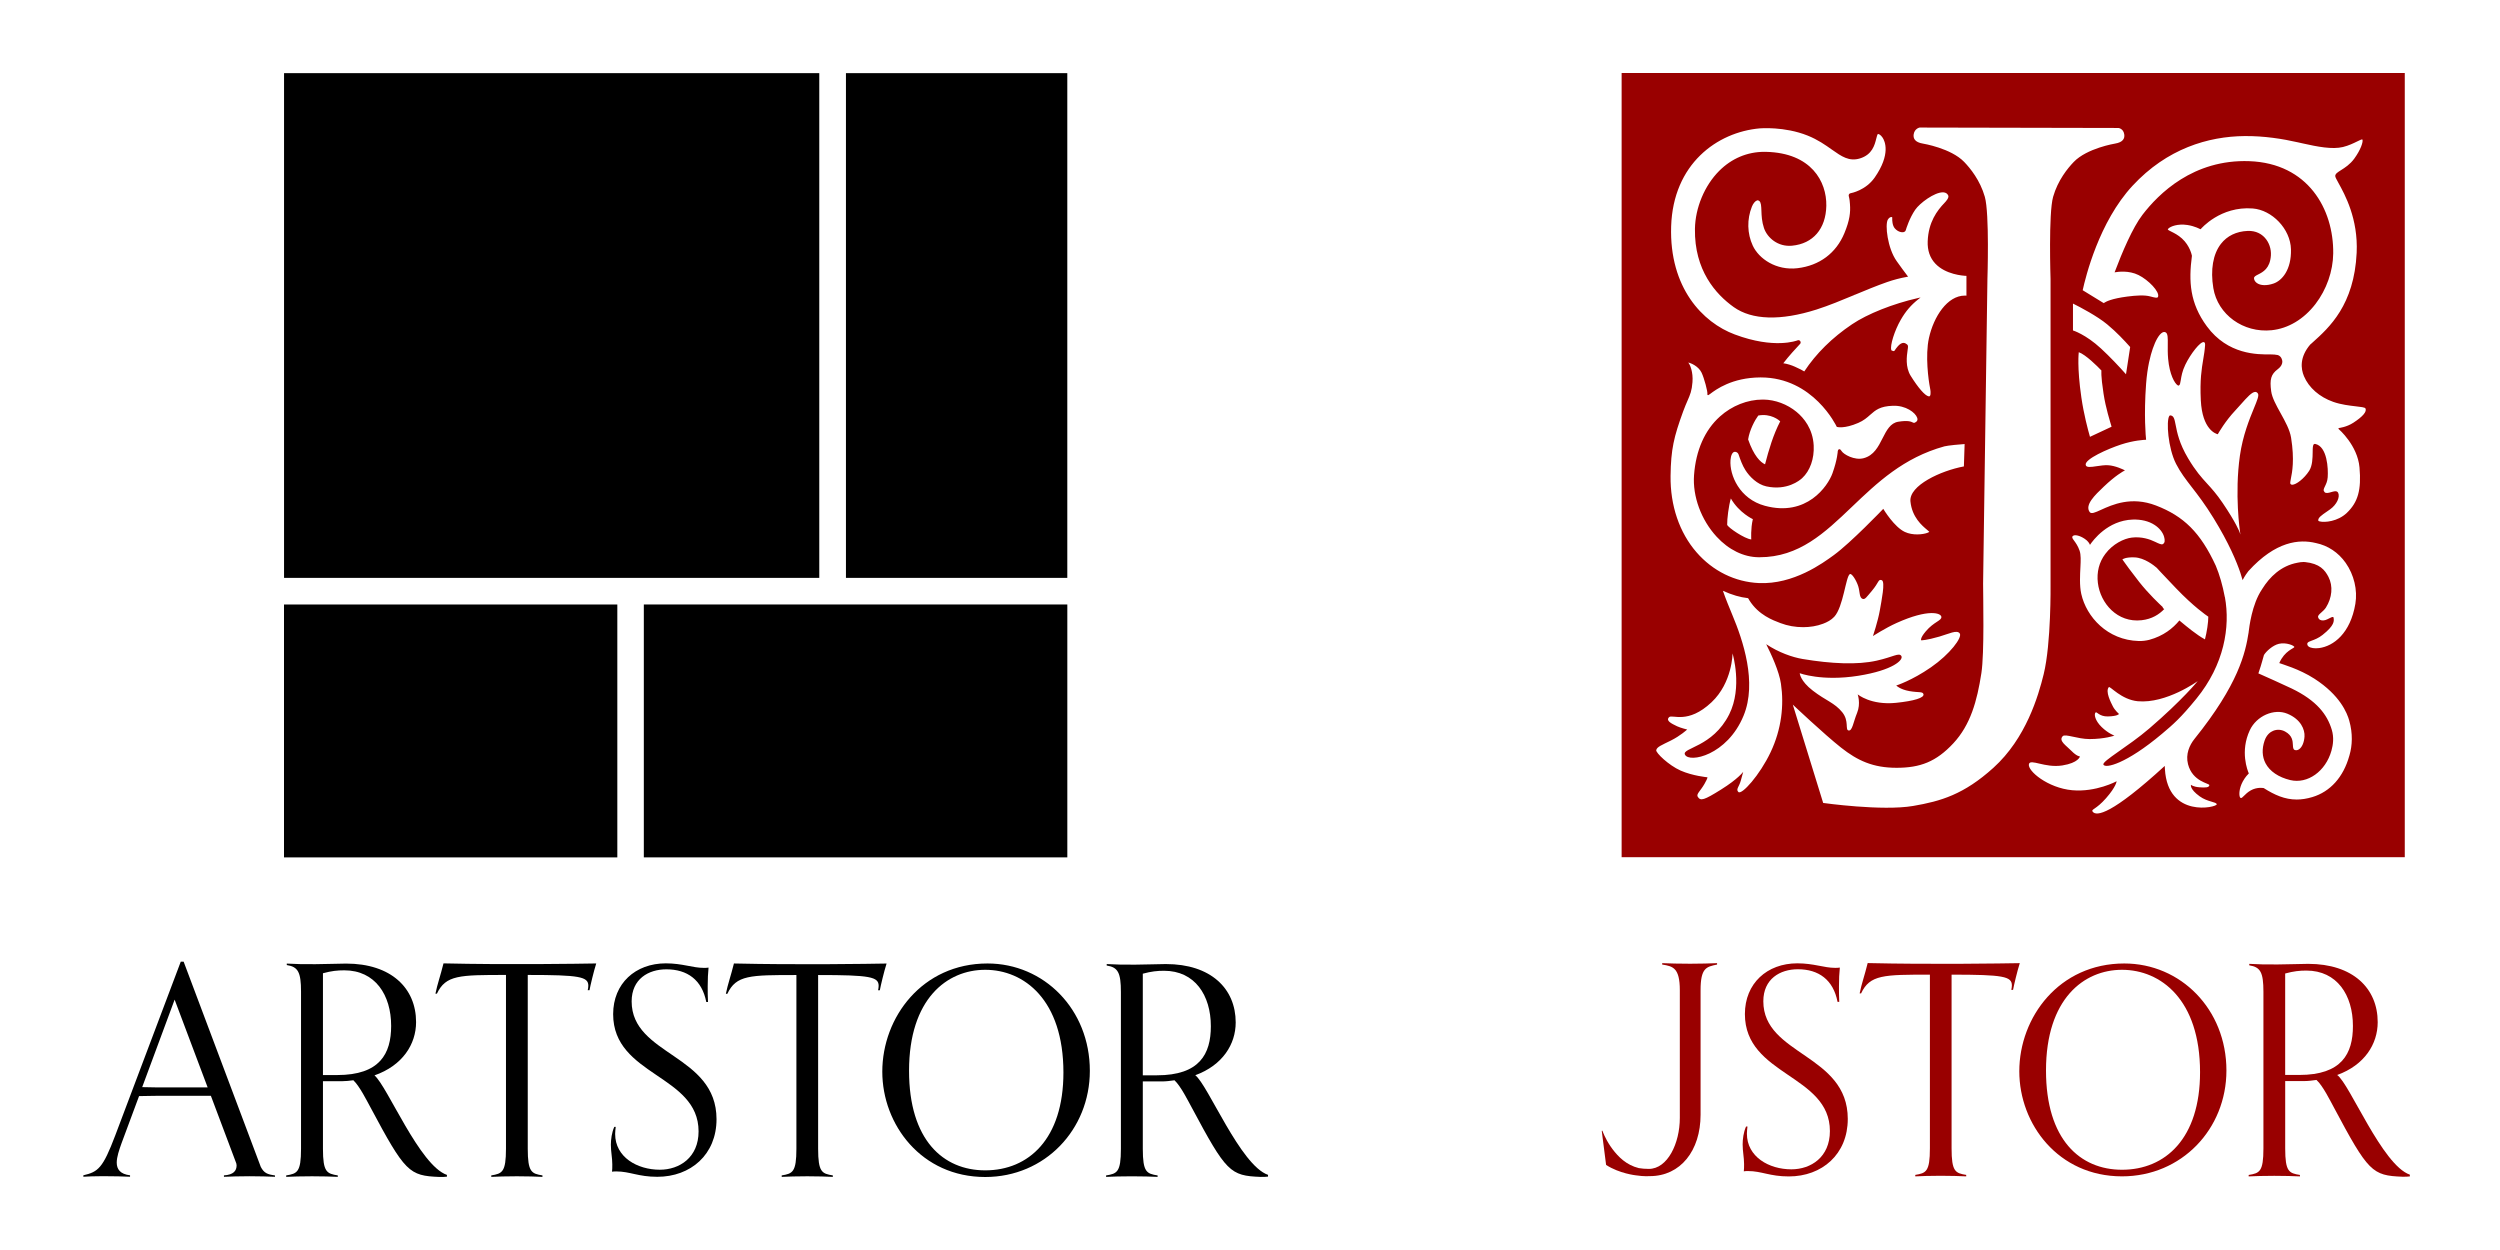 <?xml version="1.0" encoding="utf-8"?>
<!-- Generator: Adobe Illustrator 26.2.1, SVG Export Plug-In . SVG Version: 6.00 Build 0)  -->
<svg version="1.1" id="Layer_1" xmlns="http://www.w3.org/2000/svg" xmlns:xlink="http://www.w3.org/1999/xlink" x="0px" y="0px"
	 viewBox="0 0 1000 500" style="enable-background:new 0 0 1000 500;" xml:space="preserve">
<style type="text/css">
	.st0{clip-path:url(#SVGID_00000062873659402788620330000013804957616190756736_);fill:#990000;}
	.st1{clip-path:url(#SVGID_00000062873659402788620330000013804957616190756736_);}
</style>
<g>
	<defs>
		<rect id="SVGID_1_" width="1000" height="500"/>
	</defs>
	<clipPath id="SVGID_00000165956997578644806420000007543910582983555768_">
		<use xlink:href="#SVGID_1_"  style="overflow:visible;"/>
	</clipPath>
	<path style="clip-path:url(#SVGID_00000165956997578644806420000007543910582983555768_);fill:#990000;" d="M705.33,400.51
		c0-8.95,6.69-12.81,13.83-12.81c8.27,0,14.17,4.2,15.86,13.04h0.68c-0.11-1.7-0.11-4.54-0.11-6.23c0-3.06,0.11-5.1,0.35-7.48
		c-0.68,0.11-1.25,0.11-1.93,0.11c-4.42,0-8.5-1.81-15.08-1.81c-12.13,0-20.97,8.05-20.97,20.29c0,24.71,34,24.14,34,46.81
		c0,10.43-7.59,15.3-15.41,15.3c-8.95,0-17.79-4.99-17.79-14.28c0-0.9,0.12-1.82,0.23-2.83h-0.57c-1.02,2.26-1.36,5.1-1.36,7.14
		c0,2.84,0.57,5.22,0.57,7.82c0,1.02,0,2.38-0.11,2.95c0.68-0.11,1.01-0.11,1.69-0.11c5.44,0,8.72,2.15,16.32,2.15
		c13.26,0,23.58-8.84,23.58-23.01C739.11,421.59,705.33,422.15,705.33,400.51"/>
	<path style="clip-path:url(#SVGID_00000165956997578644806420000007543910582983555768_);fill:#990000;" d="M849.72,385.39
		c-26.05,0-42,21.46-42,43.15c0,21.11,15.6,42,41.08,42c23.86,0,41.77-18.93,41.77-42.34C890.57,403.64,872.21,385.39,849.72,385.39
		 M848.8,467.9c-16.75,0-30.4-12.04-30.4-39.7c0-28.69,15.15-40.28,30.4-40.28c15.49,0,31.22,11.93,31.22,40.96
		C880.02,455.39,866.13,467.9,848.8,467.9"/>
	<path style="clip-path:url(#SVGID_00000165956997578644806420000007543910582983555768_);fill:#990000;" d="M934.87,430
		c10.96-3.97,16.21-12.4,16.21-21.13c0-13.53-9.9-23.33-27.81-23.33c-2.59,0-8.72,0.24-12.25,0.24c-5.18,0-7.3,0-11.31-0.24v0.59
		c4.48,0.7,5.66,2.8,5.66,10.61v62.63c0,9.33-1.53,9.91-5.9,10.61v0.58c2.6-0.12,5.9-0.23,10.25-0.23c4.01,0,7.78,0.11,10.25,0.23
		v-0.58c-4.36-0.7-5.89-1.28-5.89-10.61v-26.94h7.54c1.55,0,3.37-0.21,4.97-0.45c2.57,2.31,5.55,8.42,6.94,10.95
		c13.79,25.89,15.32,27.29,27.46,27.76c1.42,0,1.88,0,2.95-0.12v-0.7C952.87,466.06,939.85,433.47,934.87,430 M919.73,429.98h-5.66
		V389.4c3.42-0.93,5.78-1.17,8.48-1.17c12.25,0,18.62,9.79,18.62,22.16C941.18,421.47,936.7,429.98,919.73,429.98"/>
	<path style="clip-path:url(#SVGID_00000165956997578644806420000007543910582983555768_);fill:#990000;" d="M747.07,385.23
		c-1.19,4.88-2.45,8.29-3.21,12.12h0.58c3.51-7.49,9.02-7.49,27.52-7.49v69.44c0,9.37-1.52,9.95-5.85,10.66v0.59
		c2.58-0.12,5.85-0.24,10.18-0.24c3.98,0,7.73,0.12,10.19,0.24v-0.59c-4.33-0.7-5.85-1.29-5.85-10.66v-69.44
		c20.73,0,24.12,0.7,24.12,4.33c0,0.59-0.12,1.29-0.23,1.76h0.7c0.34-1.86,1.67-7.5,2.69-10.69
		C801.03,385.38,772.79,385.83,747.07,385.23"/>
	<path style="clip-path:url(#SVGID_00000165956997578644806420000007543910582983555768_);fill:#990000;" d="M676.08,385.49
		c-4.15,0-8.73-0.11-11.2-0.23v0.56c4.26,0.68,7.05,1.25,7.05,10.29v51.06c0,10.17-4.89,20.39-12.41,20.39c-1.47,0-2.79-0.12-4-0.32
		c-5-1.23-8.2-4.52-10.54-7.62c-0.28-0.37-0.54-0.74-0.79-1.11c-2.2-3.24-3.17-6.08-3.2-6.14c-0.02-0.07-0.09-0.11-0.17-0.1
		c-0.07,0.02-0.12,0.09-0.11,0.16l1.72,13.47c0,0.04,0.03,0.08,0.06,0.1c5.27,3.42,11.82,4.13,11.82,4.13
		c3.38,0.52,5.63,0.32,5.63,0.32c12.24,0,20.29-10.17,20.29-24.57v-49.77c0-9.05,2.35-9.39,6.6-10.29v-0.56
		C684.48,385.37,679.9,385.49,676.08,385.49"/>
	<path style="clip-path:url(#SVGID_00000165956997578644806420000007543910582983555768_);fill:#990000;" d="M648.65,342.88h313.26
		V29.21H648.65V342.88z M668.46,90.53c0.81-24.95,18.36-37.65,35.41-39.18c0.1-0.01,9.89-0.86,19.21,2.89
		c4.09,1.65,7.03,3.73,9.63,5.57l0.06,0.04c3.84,2.71,6.88,4.85,11.21,3.52c4.93-1.52,5.89-5.36,6.53-7.93
		c0.15-0.61,0.44-1.73,0.65-1.84c0.23-0.07,1.1,0.26,1.88,1.45c0.91,1.37,3.36,6.58-3.15,15.95c-3.61,5.18-9.43,6.25-9.67,6.29
		c-0.25,0.04-0.47,0.19-0.61,0.41c-0.13,0.22-0.17,0.48-0.1,0.72c0.34,1.31,0.41,2.28,0.48,3.25c0.24,3.27-0.06,6.35-2.23,11.6
		c-3.31,7.99-9.97,12.97-18.77,14.01c-8.52,1-15.44-3.78-17.88-9.03c-2.25-4.85-2.37-10.54-0.34-15.62c0.5-1.26,1.36-2.27,2.08-2.47
		c0.33-0.08,0.6,0,0.89,0.25c0.71,0.6,0.76,2.06,0.83,3.95c0.07,1.91,0.16,4.3,1.02,6.85c1.32,3.91,5.6,7.61,11.22,7.07
		c8.41-0.79,13.54-6.75,13.72-15.96c0.18-9.69-6.01-21.15-24.08-21.58c-0.24,0-0.47-0.01-0.7-0.01c-6.84,0-13.09,2.64-18.08,7.63
		c-5.84,5.85-9.56,14.74-9.69,23.2c-0.26,16.52,8.3,26.13,15.53,31.28c7.3,5.19,18.73,5.53,33.07,0.98
		c4.88-1.55,10.15-3.74,15.25-5.86l-0.1-0.23l0.16,0.2c4.31-1.79,8.77-3.65,13.02-5.13c2.51-0.87,5.18-1.58,7.93-2.07l0.41-0.07
		l-0.26-0.33c-1.13-1.44-2.53-3.39-4.31-5.87c-3.67-5.13-4.75-14.64-3.53-16.64c0.53-0.87,1.12-0.99,1.36-1.01
		c0.22-0.02,0.35,0.06,0.37,0.06c0.01,0.07,0.02,0.58,0.02,0.66c-0.04,0.48,0.02,2.65,1.02,3.81c1.3,1.51,3.08,1.79,3.82,1.4
		c0.28-0.15,0.47-0.35,0.55-0.61c0.24-0.8,1.53-4.93,3.78-8.21c1.88-2.73,7.69-6.99,11.05-6.99c0.09,0,0.18,0,0.27,0.01
		c0.91,0.07,1.53,0.47,1.9,1.23c0.45,0.94-0.99,2.46-1.47,2.96c-2.99,3.13-6.46,7.71-6.74,15.43c-0.13,3.61,0.9,6.6,3.06,8.89
		c4.1,4.36,11.06,4.86,12.44,4.9v7.91c-0.21-0.01-0.43-0.02-0.65-0.02c-6.97,0-12.45,8.37-14.35,16.98
		c-1.54,6.99-0.18,16.9,0.41,19.83c0.56,2.72,0.06,3.31-0.1,3.42c-0.09,0.06-0.21,0.11-0.47,0.06c-1.47-0.32-4.14-3.39-7.14-8.2
		c-2.21-3.55-1.57-7.94-1.23-10.3c0.2-1.33,0.28-1.89-0.23-2.26l-0.1-0.07c-0.31-0.24-0.73-0.52-1.27-0.54h-0.07
		c-0.68,0-1.39,0.42-2.18,1.28c-0.62,0.69-0.98,1.24-1.22,1.6c-0.35,0.52-0.35,0.52-1.29,0.17c-0.04-0.01-0.1-0.04-0.16-0.22
		c-0.6-1.72,1.31-7.82,3.79-12.09c1.98-3.43,4.09-5.89,7.06-8.23l0.86-0.68l-1.08,0.24c-10.03,2.29-20.13,6.3-26.35,10.49
		c-7.94,5.34-14.37,11.68-19.1,18.86c-0.87-0.53-1.63-0.94-3.71-1.88c-1.28-0.59-3.22-1.22-4.68-1.39c1.98-2.64,5.31-6.25,6.7-7.73
		l0.12-0.14c0.19-0.32,0.16-0.74-0.08-1.04c-0.24-0.3-0.65-0.41-1-0.27c-0.37,0.15-9.31,3.59-25.14-2.34
		C681.1,129.03,667.68,115.13,668.46,90.53 M673.27,164.54c0.67-1.82,1.24-3.13,1.74-4.28c1.07-2.46,1.72-3.94,1.98-7.42
		c0.31-3.98-0.94-7.02-1.7-7.81c0.98,0.12,4.12,1.46,5.34,4.03c1.04,2.16,2.53,7.71,2.32,8.6c-0.05,0.22,0.06,0.32,0.12,0.35
		c0.21,0.14,0.38,0.01,1.09-0.52c2.13-1.6,8.61-6.47,20.01-6.52h0.14c21.03,0,30.26,19.48,30.35,19.67l0.05,0.11l0.11,0.03
		c0.12,0.03,2.89,0.8,8.47-1.61c2.18-0.94,3.5-2.1,4.78-3.24c2.11-1.86,3.93-3.46,9.09-3.62c5.16-0.19,9.02,2.74,9.72,4.82
		c0.16,0.49,0.22,1.16-0.41,1.6c-0.77,0.54-0.91,0.48-1.38,0.25c-0.71-0.34-1.9-0.91-5.76-0.29c-3.2,0.5-4.7,3.46-6.3,6.6
		c-1.71,3.39-3.49,6.89-7.55,7.98c-3.7,1-8.07-1.54-8.85-2.84c-0.22-0.36-0.55-0.82-0.98-0.75c-0.41,0.08-0.52,0.65-0.55,0.79
		c0,0.03-0.12,3.25-2.11,8.83c-1.85,5.15-10.32,17.54-27.03,13.02c-10.21-2.75-14.2-12.34-13.77-18.26
		c0.14-1.95,0.78-3.23,1.65-3.33c0.75-0.09,1.38,0.46,1.57,1.02c0.76,2.24,1.54,4.41,2.74,6.29c1.66,2.63,4.74,5.72,8.37,6.51
		c8.28,1.82,13.39-2.42,14.33-3.29c3.17-2.92,4.89-7.81,4.62-13.07c-0.36-6.7-3.92-10.99-6.85-13.42c-3.71-3.07-8.52-4.87-13.2-4.94
		c-0.12,0-0.25,0-0.37,0c-6.07,0-12.28,2.46-17.09,6.78c-6.05,5.43-9.63,13.54-10.35,23.45c-0.62,8.47,2.84,17.91,9.04,24.63
		c4.83,5.24,10.8,8.16,16.82,8.21c0.11,0,0.22,0,0.33,0c15.85,0,26.09-9.78,36.93-20.13c10.14-9.68,20.63-19.7,37.04-24.23
		c1.21-0.34,6.86-0.87,8.07-0.92l-0.29,8.95c-9.21,1.71-22.02,7.63-21.38,14.01c0.63,6.32,4.68,9.7,6.62,11.32
		c0.43,0.36,0.88,0.74,0.93,0.82c-0.02,0.05-0.21,0.22-0.79,0.43c-1.78,0.65-5.8,1.12-9-0.37c-4.23-1.97-8.42-8.9-8.46-8.97
		l-0.17-0.28l-0.22,0.24c-0.12,0.13-12.69,13.25-19.52,18.25c-4.42,3.23-16.14,11.83-30,11.21c-9.56-0.43-18.43-4.8-24.95-12.3
		c-6.85-7.87-10.54-18.72-10.39-30.55C668.36,179.68,669.54,174.78,673.27,164.54 M700.51,215.78c-2.62-0.24-9.26-4.72-9.64-5.85
		c-0.05-2.35,0.59-7.52,1.47-10.55c3.31,5.78,8.8,8.28,8.8,8.28C700.22,211.48,700.51,215.78,700.51,215.78 M699.25,175.77
		c0.58-3.81,2.74-7.8,4.06-9.56c5.05-0.94,8.33,1.89,8.78,2.32c-2.77,5.35-4.53,11.23-6.07,17.2
		C704.18,184.92,701.51,182.31,699.25,175.77 M708.25,300.87c-4.34,9.18-11.57,17.22-12.9,15.93c-1.12-1.09,0.32-2.03,1.02-4.73
		c0.73-2.79,0.92-3.35,0.92-3.35s-1.97,2.79-8.87,7.1c-6.89,4.31-8.17,4.64-9.3,2.93c-0.74-1.12,1.02-2.29,2.67-5.19
		c1.59-2.81,1.13-2.65,1.13-2.65s-5.88-0.55-10.68-2.68c-4.83-2.15-9.9-7.11-9.75-8.13c0.2-1.33,2.18-2.05,5.83-3.87
		c3.86-1.91,6.55-4.42,6.55-4.42s-2.6-0.63-4.03-1.3c-2.32-1.11-4.65-2.24-3.19-3.65c1.27-1.22,7.5,2.97,16.97-5.96
		c8.37-7.9,8.4-19.54,8.4-19.54s4.09,13.54-1.32,24.35c-6.65,13.28-19.07,13.36-17.72,16.14c1.68,3.44,16.9,0.33,23.45-15.57
		c5.49-13.3-0.27-30.22-4.46-40.22c-1.19-2.86-2.78-6.74-3.81-9.74c3.82,1.72,6.88,2.58,10.01,2.94l0.02-0.04
		c0.01,0.02,0.02,0.03,0.03,0.05c0.08,0,0.52,0.85,0.52,0.85c3.69,5.89,9.43,7.98,12.44,9.12c2.89,1.1,5.99,1.64,9.1,1.63
		c2.69-0.01,5.42-0.41,7.96-1.38c1.62-0.61,3.24-1.47,4.45-2.77c3.65-3.92,4.62-16.18,6.26-17.08c0.77-0.42,2.62,2.57,3.34,4.85
		c0.72,2.27,0.36,4.53,1.74,5.06c0.99,0.37,1.6-0.74,3.7-3.18c2.93-3.46,2.51-4.84,3.98-4.29c1.48,0.57-0.1,8.13-0.81,12.23
		c-0.73,4.13-2.72,10.12-2.72,10.12s4.91-3.2,9.48-5.25c12.78-5.75,17.8-3.96,17.89-2.41c0.09,1.56-2.92,1.84-6.25,5.78
		c-2.42,2.85-1.82,3.58-1.82,3.58s1.92,0.06,7.26-1.49c3.8-1.1,7.07-2.84,8.16-1.26c1.09,1.59-3.88,8.26-11.52,13.55
		c-7.66,5.31-13.88,7.28-13.88,7.28s1.47,1.55,5.24,2.23c3.77,0.67,5.29,0.1,5.64,1.2c0.43,1.49-3.75,2.74-10.92,3.49
		c-10.14,1.05-15.39-3.39-15.39-3.39s1.3,3.66-0.23,7.41c-1.54,3.76-1.89,7.27-3.39,7.05c-1.51-0.23,0.3-3.76-2.55-7.3
		c-3.07-3.8-6.54-4.6-11.77-8.64c-5.09-3.91-5.24-6.97-5.24-6.97s8.86,3.34,23.4,1.03c13.96-2.21,18.26-6.42,17.23-7.95
		c-0.94-1.41-3.22,0.41-9.82,1.89c-7.71,1.74-18.11,1.27-29.65-0.66c-4.09-0.69-9.58-2.6-14.57-5.92c1.94,3.85,5.19,10.85,5.9,15.81
		C713.66,282.07,712.61,291.67,708.25,300.87 M797.36,307.12c-11.83,10.68-20.98,13.35-32.1,15.26c-12.41,2.13-35.99-1.2-35.99-1.2
		l-12.15-39.33c0,0,12.61,11.91,19.26,17.16c6.64,5.25,12.84,8.11,22.25,8.11c9.4,0,15.8-2.38,22.69-9.78
		c6.88-7.38,9.51-16.92,11.24-28.13c1.23-8.08,0.68-30.51,0.68-35.76l1.73-121.82c0,0,0.86-26.29-1.04-32.91
		c-1.89-6.62-5.84-11.44-8.25-13.94c-5.3-5.51-16.51-7.34-16.51-7.34c-3.26-0.53-3.94-2.12-3.7-3.71c0.35-2.33,2.38-2.71,2.38-2.71
		l79.53,0.17c0,0,1.98,0.22,2.32,2.54c0.25,1.59-0.43,3.18-3.7,3.71c0,0-11.21,1.83-16.5,7.34c-2.41,2.5-6.36,7.32-8.25,13.94
		c-1.89,6.62-1.03,32.91-1.03,32.91v122.12c0,0,0.29,23.54-2.75,35.94C815.34,278.35,810.42,295.32,797.36,307.12 M839.15,233.18
		c1,8.18,7.82,16,17.49,14.91c4.15-0.46,7.05-2.35,9.06-4.46l-0.66-0.53l0.16-0.17c-1.3-1.19-5.81-5.44-9.51-10.14
		c-3.59-4.58-5.36-7.09-5.69-7.56l-1.05-1.46c0.09-0.08,1.28-0.96,4.88-0.82c3.94,0.16,7.76,3.23,8.85,4.16l0.02,0.02
		c0.02,0.02,1.82,2.04,7.74,8.21c7,7.31,12.09,10.8,12.88,11.33c0.03,2.11-0.58,6.22-1.34,9.08l-0.04-0.02
		c-3.21-1.72-7.44-5.25-9.47-6.94c-0.29-0.24-0.52-0.44-0.72-0.6c-2.54,3.09-6.38,6.22-12.06,7.75c-1.33,0.33-2.74,0.51-4.18,0.47
		c-12.57-0.35-20.93-9.65-23-18.83c-0.77-3.45-0.48-7.75-0.34-10.72c0.13-2.63,0.24-4.9-0.33-6.58c-0.66-1.92-1.58-3.17-2.19-4
		c-0.59-0.8-0.98-1.33-0.6-1.79c0.67-0.8,2.85-0.32,4.88,1.07c1.3,0.87,1.85,1.84,2.06,2.39c1.21-1.81,7.06-9.75,17.06-10.12
		c3.41-0.12,6.46,0.62,8.81,2.16c1.9,1.24,3.27,2.95,3.77,4.69c0.39,1.41,0.4,2.51-0.56,3c-0.48,0.24-1.56-0.23-3.01-0.94
		c-2.11-1.04-5.43-2.17-9.35-1.7c-3.11,0.37-7.59,2.52-10.57,6.51C839.65,224.83,838.62,228.86,839.15,233.18 M832.55,159.02
		c-1.8-12.33-1.04-18.14-1.04-18.14c2.75,0.96,7.44,5.6,9.07,7.34c0,0-0.34,1.62,0.84,9.27c0.87,5.71,2.58,11.02,3.21,13.2
		l-8.64,4.04C835.17,171.92,833.52,165.69,832.55,159.02 M840.41,139.41c-6.17-5.71-11.22-7.23-11.22-7.23v-10.75
		c2.91,1.43,9.75,5.05,13.69,8.32c3.86,3.2,6.8,6.4,9.19,9.06l-1.67,10.9C847.66,146.61,844,142.73,840.41,139.41 M939.81,302.04
		c-0.02,0.06-0.06,0.18-0.1,0.34c-2.36,8.46-7.6,14.3-14.78,16.45c-2.24,0.67-4.3,0.98-6.25,0.98c-4.79,0-8.88-1.85-13.19-4.58
		c-0.29-0.05-2.71-0.45-5.14,0.9c-1.25,0.69-2.14,1.58-2.79,2.23c-0.59,0.59-0.93,0.94-1.27,0.83c-0.14-0.04-0.26-0.18-0.35-0.41
		c-0.35-0.91-0.33-3.4,1.2-6.23c0.96-1.75,2.05-2.85,2.39-3.18c-0.49-1.12-3.58-8.81,0.4-17.29c2.68-5.72,9.71-8.81,15.03-6.59
		c5.38,2.23,7.04,6.33,6.84,9.17c-0.17,2.35-0.98,4.23-2.17,5.04c-0.57,0.39-1.17,0.49-1.71,0.3c-0.67-0.25-0.71-1.01-0.76-1.98
		c-0.08-1.61-0.18-3.82-3.14-5.42c-1.49-0.81-3.22-0.91-4.74-0.28c-1.12,0.46-2.63,1.53-3.46,3.98c-1.11,3.27-0.98,6.38,0.39,9
		c1.68,3.21,5.19,5.6,9.89,6.73c6.92,1.66,14.15-3.49,16.47-11.73c0.69-2.45,1.05-5.37,0.14-8.4c-1.82-6.07-6-11.65-16.04-16.5
		c-3.46-1.67-10.52-4.79-13.32-6.05c1.53-4.42,1.72-5.83,2.23-7.35c0.91-1.49,3.52-3.9,5.99-4.48c2.9-0.69,6.27,0.76,6.16,1.31
		c-0.1,0.52-3.88,1.45-6.02,6.4c0.85,0.35,7.95,2.3,14.06,6.25c10.27,6.63,13.07,13.71,13.93,16.77
		C941.17,293.45,940.92,298.21,939.81,302.04 M920.73,227.5c0.08-0.01,0.17-0.02,0.24-0.02c0,0-0.01,0.02-0.02,0.03
		C920.88,227.51,920.8,227.5,920.73,227.5 M942.15,241.5c-1.99,11.91-8.79,16.97-14.48,17.73c-0.46,0.06-0.91,0.09-1.33,0.09
		c-1.67,0-2.99-0.46-3.32-1.23c-0.14-0.32-0.16-0.58-0.07-0.8c0.19-0.47,0.82-0.7,1.77-1.05c1.13-0.41,2.69-0.99,4.31-2.28
		c4.85-3.83,4.6-5.58,4.41-6.85c-0.02-0.15-0.07-0.24-0.16-0.29c-0.3-0.16-1.03,0.22-1.89,0.67l-0.38,0.19
		c-1.1,0.56-2.16,0.65-2.92,0.28c-0.46-0.23-0.75-0.63-0.86-1.15c-0.11-0.57,0.52-1.13,1.32-1.84c0.63-0.56,1.34-1.2,1.82-1.95
		c2.46-3.92,2.93-8.55,1.01-12.27c-1.43-2.74-3.43-5.31-9.4-5.93c-0.11-0.01-0.25,0-0.37-0.01c0-0.01,0.02-0.03,0.02-0.03
		c-0.09,0-0.17,0.02-0.25,0.02c-0.75,0-1.58,0.1-2.45,0.3c-6.6,1.24-11.07,5.71-14.03,10.46c-0.04,0.07-0.08,0.14-0.13,0.21
		c-4.06,6.01-5.07,15.2-5.31,17.01l0.01,0.05c-1.31,8.43-4.07,20.83-21.67,42.73c-1.99,2.48-3.63,6.09-2.59,10.13
		c1.81,7.02,8.58,7.63,8.53,8.36c-0.06,0.97-1.47,1.06-3.96,0.87c-2.48-0.18-3.39-0.99-3.39-0.99s-0.65,1.6,3.47,4.6
		c3.18,2.31,6.74,2.18,6.83,3.2c0.11,1.21-19.51,5.76-20.72-14.01c-0.03-0.46-0.05-0.91-0.07-1.35
		c-21.12,19.35-27.35,20.34-28.85,18.28c-0.71-0.99,1.34-0.78,5.36-5.36c4.13-4.7,4.24-6.79,4.24-6.79s-8.24,4.46-17.78,3.59
		c-9.74-0.89-17.95-7.76-17.3-10.44c0.57-2.3,6.35,1.64,13.37,0.53c6.45-1.02,7.05-3.59,7.05-3.59s-1.26-0.02-3.4-2.22
		c-2.15-2.2-5.26-4.03-3.5-5.9c1.01-1.06,5.88,1.15,10.71,1.16c6.1,0,9.97-1.37,9.97-1.37s-2.51-0.91-5.12-3.45
		c-2.63-2.55-3.17-5.18-2.38-5.85c0.43-0.37,1.49,1.69,4.88,1.62c3.96-0.09,4.45-0.98,4.45-0.98s-1.7-1.53-2.45-3.04
		c-0.77-1.52-3.12-5.99-1.62-7.7c0.47-0.56,4.97,5.02,11.6,5.64c11.41,1.03,23.97-8.06,23.97-8.06s-6.16,7.59-19.33,18.91
		c-8.42,7.24-19.01,13.12-18.41,14.49c0.73,1.67,9.06-0.24,23.4-12.28c4.6-3.87,7.53-6.4,13.81-14.1
		c11.1-13.63,13.59-28.63,11.39-40.63l-0.03,0.01c-0.88-4.7-2.12-8.98-3.61-12.53c-6.15-13.33-12.85-19.84-23.91-24.1
		c-9.87-3.8-17.47-0.34-22.02,1.73c-2.34,1.07-3.88,1.77-4.52,0.88c-2.04-2.84,2.05-6.74,5.66-10.17c4.59-4.37,7.66-6.1,8.45-6.5
		c-0.79-0.4-3.82-1.86-6.67-2.05c-1.47-0.1-3.15,0.16-4.63,0.38c-2.34,0.35-4.18,0.64-4.4-0.51c-0.47-2.33,8.93-6.45,14.07-8.14
		c5.19-1.71,9.35-1.9,10.09-1.92c-0.12-1.11-0.95-9.76,0-22.42c0.5-6.65,1.72-11.27,2.65-13.98c1.16-3.39,2.56-5.75,3.83-6.48
		c0.51-0.29,0.97-0.3,1.38-0.06c0.85,0.51,0.84,2.22,0.81,4.83c-0.02,1.58-0.05,3.55,0.14,5.7c0.56,6.33,2.63,9.87,3.8,10.61
		c0.21,0.12,0.38,0.17,0.49,0.11c0.45-0.21,0.58-0.98,0.77-2.16c0.24-1.52,0.57-3.61,1.82-6.18c2.07-4.29,6.05-9.44,7.45-9.02
		c0.35,0.1,0.5,0.52,0.45,1.23c-0.13,2.02-0.43,3.78-0.74,5.65c-0.64,3.85-1.37,8.21-0.97,16.32c0.58,11.89,6.11,13.49,6.79,13.64
		c0.35-0.62,3.06-5.31,6.9-9.39c0.82-0.87,1.61-1.76,2.37-2.62c2.44-2.74,4.38-4.92,5.74-4.92c0.04,0,0.08,0,0.11,0.01
		c0.38,0.04,0.7,0.26,0.95,0.67c0.48,0.77-0.31,2.69-1.61,5.86c-1.77,4.32-4.46,10.86-5.61,18.96c-2.19,15.41,0.03,30.33,0.05,30.48
		l0.16,1.08l-0.36-1.02c-0.01-0.04-1.34-3.65-6.76-11.63c-2.43-3.59-4.35-5.69-6.2-7.72c-2.35-2.57-4.55-4.99-7.61-10.12
		c-3.55-5.94-4.41-10.38-4.98-13.32c-0.49-2.48-0.73-3.73-2.15-3.86c-0.16-0.02-0.29,0.08-0.42,0.28
		c-1.21,1.95-0.54,12.7,2.74,19.13c1.77,3.45,3.86,6.16,6.29,9.31c2.49,3.21,5.3,6.86,8.69,12.37c6.17,10.02,9.24,17.44,10.74,21.91
		c0.36,1.09,0.65,2.05,0.88,2.9c0.76-1.47,1.98-3.23,2.3-3.58c10.92-12.04,20.4-12.86,26.95-11.27l0.09,0.02
		c4.76,0.98,8.94,3.74,11.89,7.92C941.61,229.89,943.07,236.02,942.15,241.5 M941.36,169.08c-2.75,1.8-5.76,2.12-5.79,2.13
		c-0.08,0.01-0.16,0.07-0.18,0.16c-0.03,0.09,0,0.18,0.07,0.24c0.07,0.06,7.57,6.52,8.34,15.36c0.79,8.99-0.6,13.92-5.09,18.21
		c-3.62,3.43-8.83,3.9-10.82,3.39c-0.42-0.11-0.55-0.23-0.56-0.27c-0.3-1.12,1.41-2.29,3.4-3.65c0.44-0.3,0.9-0.61,1.36-0.95
		c2.56-1.83,4.01-4.84,3.17-6.58c-0.26-0.53-0.74-0.66-1.32-0.61c-0.44,0.04-0.95,0.19-1.44,0.33c-1.04,0.31-2.13,0.62-2.67,0.01
		c-0.61-0.68-0.39-1.2,0.16-2.33c0.43-0.89,0.98-1.99,1.09-3.6c0.25-3.37-0.15-12.34-5-13.35c-0.19-0.04-0.38,0-0.52,0.12
		c-0.46,0.39-0.47,1.51-0.49,3.21c-0.03,2.27-0.08,5.37-1.39,7.42c-2.03,3.16-5.23,5.56-6.76,5.58c-0.34,0-0.58-0.1-0.73-0.32
		c-0.2-0.3-0.05-1.02,0.16-2.11c0.52-2.6,1.51-7.42,0.09-16.37c-0.5-3.16-2.37-6.54-4.19-9.82c-1.75-3.16-3.41-6.15-3.77-8.75
		c-0.66-4.81-0.08-6.8,2.61-8.84c1.55-1.18,1.86-2.3,1.85-3.04c-0.01-0.72-0.41-2.08-1.69-2.58c-0.05-0.02-0.11-0.03-0.16-0.05
		c-0.01,0-0.02-0.01-0.04-0.01c-0.64-0.15-1.8-0.26-2.92-0.25c-5.09,0.05-16.97,0.18-25.38-11.23c-6.82-9.26-7.33-17.95-5.98-28.16
		c0-0.02,0-0.05,0-0.07c-0.03-0.16-0.77-4.01-3.99-6.91c-1.55-1.4-3.11-2.17-4.26-2.74c-0.67-0.33-1.37-0.67-1.39-0.89
		c0-0.03,0.03-0.14,0.2-0.31c0.86-0.87,3.7-2.04,7.65-1.45c2.99,0.46,5.07,1.64,5.09,1.65c0.09,0.05,0.21,0.03,0.27-0.05
		c0.08-0.1,7.81-9.21,20.75-8.21c7.71,0.6,15.1,8.15,15.3,16.35c0.2,8.26-3.63,12.53-6.96,13.67c-2.7,0.93-5.2,0.86-6.68-0.2
		c-0.69-0.49-1.09-1.15-1.14-1.86c-0.04-0.68,0.59-1.03,1.69-1.58c1.87-0.95,4.7-2.38,5.06-7.55c0.18-2.63-0.73-5.31-2.45-7.16
		c-1.21-1.31-3.35-2.83-6.85-2.69c-4.52,0.19-8.21,1.98-10.69,5.18c-3.17,4.09-4.24,10.39-3.03,17.71
		c1.76,10.59,11.99,17.98,23.3,16.83c6.65-0.68,12.88-4.41,17.55-10.48c4.43-5.76,7.02-13.14,7.1-20.25
		c0.2-17.73-10.08-36.01-33.51-36.89c-22.48-0.83-36.39,13.11-42.77,21.43c-3.97,5.16-8.15,15.03-11.17,23.04
		c1.35-0.25,5.71-0.84,9.57,1.08c3.93,1.94,8.6,6.7,7.8,8.74c-0.23,0.58-1.43,0.26-3.1-0.19c-2.27-0.61-5.5-0.42-9.17,0.05
		c-6.17,0.8-8.72,2.01-9.4,2.66l0.33-1.11c-0.22,0.68-0.35,1.07-0.36,1.09l-8.43-5.17c1.16-5.28,6.51-27.3,19.94-41.79
		c13.79-14.87,30.27-19.74,44.84-19.87c7.89-0.07,15.25,1.13,21.24,2.49c0.71,0.16,1.39,0.32,2.06,0.46
		c5.76,1.29,11.73,2.47,16.01,1.43c2.29-0.56,4.26-1.52,5.7-2.23c0.91-0.45,1.86-0.91,2.06-0.8c0.03,0.01,0.06,0.06,0.09,0.17
		c0.21,0.93-0.68,3.88-3.32,7.52c-1.7,2.32-3.76,3.62-5.28,4.58c-1.35,0.85-2.32,1.46-2.32,2.36c0,0.45,0.45,1.26,1.26,2.73
		c2.58,4.66,7.94,14.34,7.31,27.95c-0.98,20.94-10.99,29.94-17.62,35.89l-0.8,0.72l-0.08,0.03c-4.39,5.11-3.85,9.74-2.57,12.77
		c1.93,4.57,6.18,8.3,11.68,10.24c3.14,1.11,6.56,1.5,9.05,1.79c1.88,0.21,3.65,0.41,3.85,0.82
		C946.84,164.63,945.1,166.65,941.36,169.08"/>
	
		<rect x="113.62" y="29.26" style="clip-path:url(#SVGID_00000165956997578644806420000007543910582983555768_);" width="214.09" height="201.89"/>
	
		<rect x="338.38" y="29.26" style="clip-path:url(#SVGID_00000165956997578644806420000007543910582983555768_);" width="88.54" height="201.89"/>
	
		<rect x="257.53" y="241.79" style="clip-path:url(#SVGID_00000165956997578644806420000007543910582983555768_);" width="169.4" height="101.16"/>
	
		<rect x="113.6" y="241.8" style="clip-path:url(#SVGID_00000165956997578644806420000007543910582983555768_);" width="133.33" height="101.16"/>
	<path style="clip-path:url(#SVGID_00000165956997578644806420000007543910582983555768_);" d="M252.66,400.56
		c0-8.97,6.72-12.83,13.9-12.83c8.32,0,14.24,4.2,15.95,13.06h0.69c-0.12-1.71-0.12-4.54-0.12-6.25c0-3.07,0.12-5.11,0.34-7.5
		c-0.68,0.11-1.25,0.11-1.94,0.11c-4.44,0-8.54-1.81-15.15-1.81c-12.19,0-21.07,8.06-21.07,20.32c0,24.76,34.17,24.19,34.17,46.9
		c0,10.45-7.64,15.33-15.49,15.33c-9,0-17.88-4.99-17.88-14.31c0-0.9,0.12-1.82,0.23-2.84h-0.57c-1.02,2.27-1.37,5.11-1.37,7.15
		c0,2.84,0.57,5.22,0.57,7.84c0,1.02,0,2.38-0.11,2.95c0.68-0.11,1.02-0.11,1.71-0.11c5.46,0,8.77,2.15,16.4,2.15
		c13.33,0,23.69-8.86,23.69-23.05C286.6,421.68,252.66,422.25,252.66,400.56"/>
	<path style="clip-path:url(#SVGID_00000165956997578644806420000007543910582983555768_);" d="M395.01,385.39
		c-26.11,0-42.09,21.53-42.09,43.28c0,21.18,15.64,42.13,41.16,42.13c23.92,0,41.86-18.99,41.86-42.48
		C435.94,403.69,417.55,385.39,395.01,385.39 M394.09,468.14c-16.79,0-30.47-12.08-30.47-39.82c0-28.77,15.18-40.4,30.47-40.4
		c15.52,0,31.28,11.97,31.28,41.09C425.37,455.59,411.45,468.14,394.09,468.14"/>
	<path style="clip-path:url(#SVGID_00000165956997578644806420000007543910582983555768_);" d="M149.79,430.15
		c11.25-3.93,16.64-12.47,16.64-21.31c0-13.58-9.97-23.41-28-23.41c-2.61,0-8.77,0.24-12.33,0.24c-5.22,0-7.36,0-11.39-0.24v0.59
		c4.51,0.7,5.7,2.81,5.7,10.65v62.84c0,9.37-1.54,9.95-5.93,10.65v0.58c2.61-0.12,5.93-0.23,10.32-0.23c4.03,0,7.82,0.11,10.31,0.23
		v-0.58c-4.38-0.71-5.93-1.29-5.93-10.65v-27.03h7.59c1.42,0,3.07-0.17,4.57-0.38c2.55,2.41,5.47,8.35,6.84,10.83
		c13.88,25.98,15.42,27.38,27.63,27.85c1.43,0,1.9,0,2.96-0.12v-0.7C167.83,466.21,154.98,434.55,149.79,430.15 M134.87,430.02
		h-5.69V389.3c3.44-0.94,5.81-1.17,8.54-1.17c12.34,0,18.74,9.83,18.74,22.24C156.45,421.48,151.95,430.02,134.87,430.02"/>
	<path style="clip-path:url(#SVGID_00000165956997578644806420000007543910582983555768_);" d="M478.11,430.09
		c10.93-3.99,16.17-12.41,16.17-21.11c0-13.55-9.94-23.36-27.93-23.36c-2.61,0-8.76,0.24-12.31,0.24c-5.2,0-7.34,0-11.36-0.24v0.59
		c4.5,0.7,5.68,2.81,5.68,10.63v62.7c0,9.34-1.54,9.93-5.92,10.63v0.58c2.6-0.12,5.92-0.23,10.3-0.23c4.02,0,7.81,0.11,10.3,0.23
		v-0.58c-4.38-0.7-5.92-1.29-5.92-10.63v-26.97h7.58c1.59,0,3.47-0.21,5.1-0.46c2.55,2.38,5.49,8.36,6.87,10.85
		c13.85,25.93,15.39,27.33,27.58,27.8c1.42,0,1.89,0,2.96-0.12v-0.7C496.16,466.15,483.2,433.96,478.11,430.09 M462.8,430.12h-5.68
		v-40.64c3.43-0.93,5.8-1.17,8.52-1.17c12.31,0,18.7,9.81,18.7,22.19C484.34,421.59,479.84,430.12,462.8,430.12"/>
	<path style="clip-path:url(#SVGID_00000165956997578644806420000007543910582983555768_);" d="M177.4,385.35
		c-1.2,4.88-2.46,8.3-3.23,12.13h0.59c3.53-7.5,9.05-7.5,27.63-7.5v69.51c0,9.38-1.53,9.96-5.88,10.67v0.59
		c2.59-0.12,5.88-0.24,10.23-0.24c4,0,7.76,0.12,10.24,0.24v-0.59c-4.35-0.7-5.88-1.29-5.88-10.67v-69.51
		c20.81,0,24.23,0.7,24.23,4.34c0,0.58-0.12,1.29-0.24,1.76h0.71c0.34-1.86,1.68-7.51,2.69-10.7
		C231.58,385.5,203.23,385.95,177.4,385.35"/>
	<path style="clip-path:url(#SVGID_00000165956997578644806420000007543910582983555768_);" d="M293.57,385.39
		c-1.2,4.88-2.46,8.29-3.22,12.12h0.59c3.53-7.5,9.05-7.5,27.62-7.5v69.49c0,9.37-1.53,9.96-5.88,10.66v0.59
		c2.59-0.12,5.88-0.24,10.23-0.24c3.99,0,7.75,0.12,10.22,0.24v-0.59c-4.35-0.7-5.88-1.29-5.88-10.66v-69.49
		c20.8,0,24.21,0.71,24.21,4.34c0,0.58-0.12,1.29-0.23,1.76h0.7c0.34-1.86,1.68-7.5,2.7-10.7
		C347.73,385.54,319.38,385.99,293.57,385.39"/>
	<path style="clip-path:url(#SVGID_00000165956997578644806420000007543910582983555768_);" d="M109.97,470.16
		c-2.97-0.39-4.35-0.9-5.66-3.41l-30.85-82.07h-1.16L46.1,454.17c-4.99,13.18-6.85,14.57-12.76,15.95v0.58
		c2.44-0.12,3.94-0.23,7.89-0.23c4.29,0,8.24,0.11,10.79,0.23v-0.58c-3.94-0.46-5.33-2.43-5.33-5.09c0-2.2,0.93-4.97,1.97-7.86
		l6.96-18.73c4.06-0.12,8.12-0.12,12.3-0.12h16.43l10.17,27.04c0.06,0.25,0.12,0.51,0.12,0.74c0.02,2.2-1.24,3.82-5.07,4.05
		l0.01,0.57c2.55-0.11,6.03-0.23,10.32-0.23c3.94,0,7.66,0.12,10.09,0.23L109.97,470.16z M67.9,434.97c-3.71,0-7.31,0-11.02-0.12
		l12.47-33.64l0.5-1.36l13.21,35.11H67.9z"/>
</g>
</svg>
